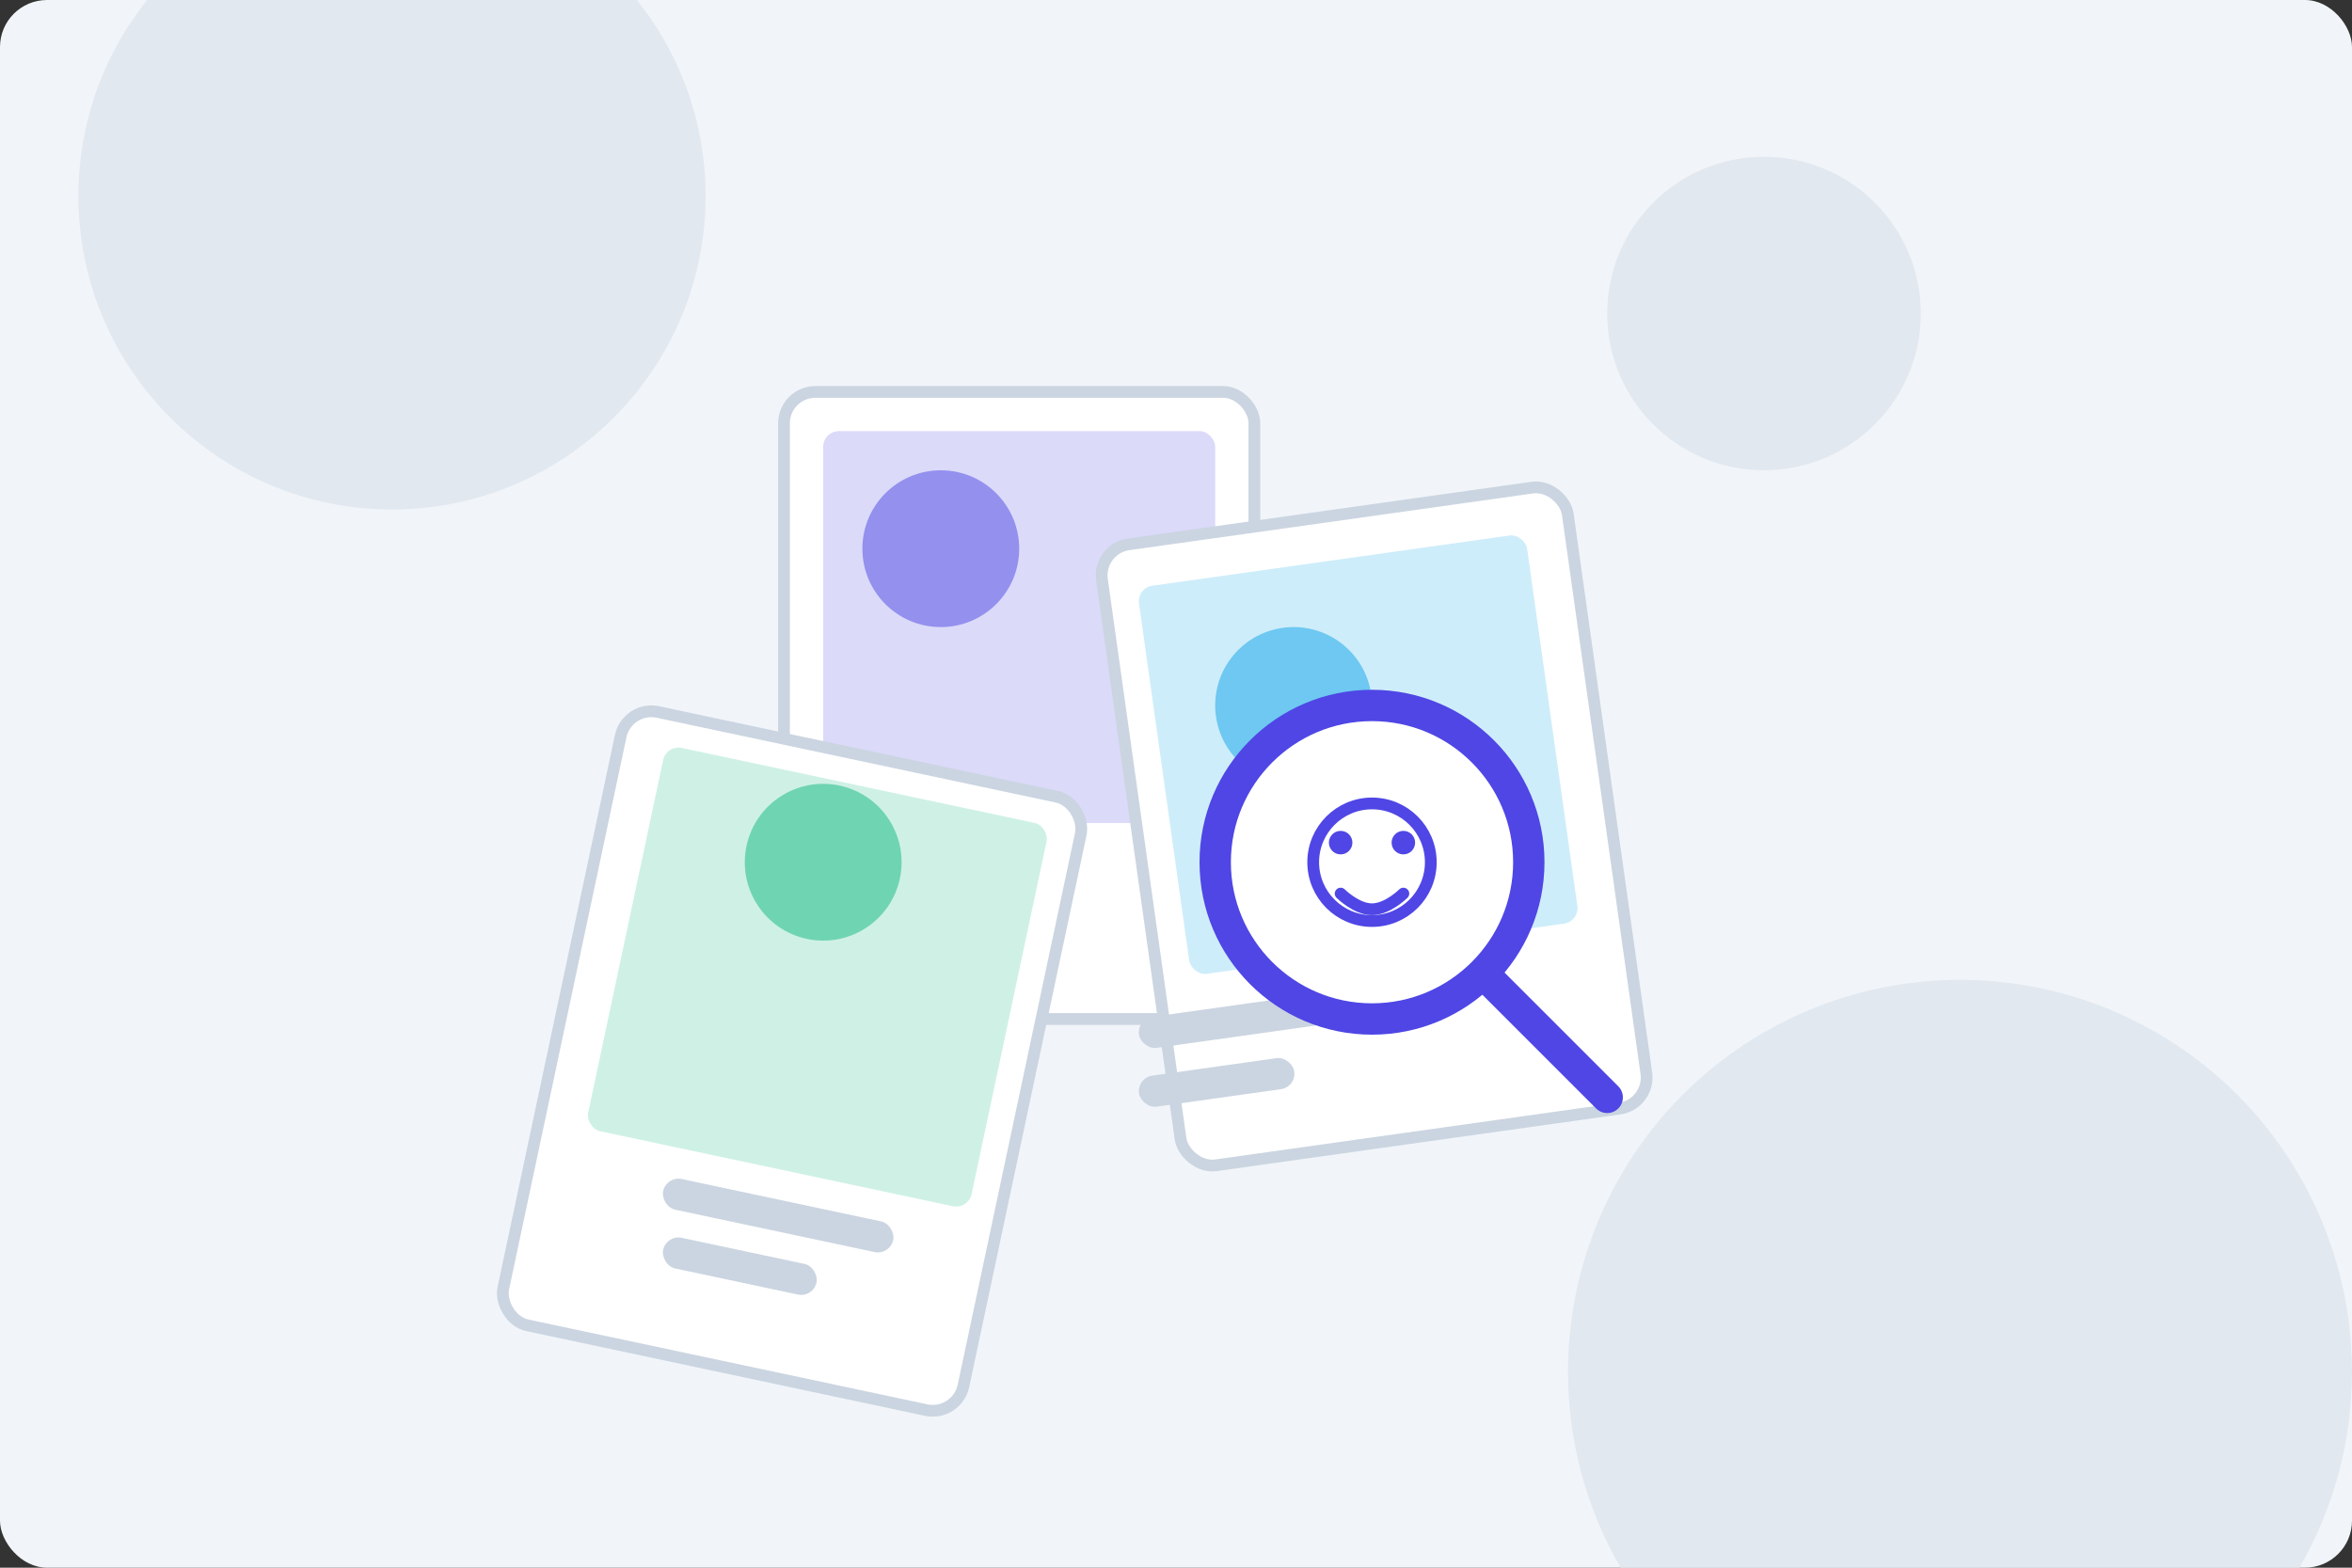 <svg width="600" height="400" viewBox="0 0 600 400" fill="none" xmlns="http://www.w3.org/2000/svg">
  <rect x="0" y="0" width="600" height="400" fill="#333333" stroke="none"/>
  <rect width="600" height="400" rx="12" fill="#F1F5F9"/>
  
  <!-- Background Elements -->
  <circle cx="100" cy="50" r="80" fill="#E2E8F0"/>
  <circle cx="500" cy="350" r="100" fill="#E2E8F0"/>
  <circle cx="450" cy="80" r="40" fill="#E2E8F0"/>
  
  <!-- Photo Frame Group -->
  <g transform="translate(200, 100)">
    <!-- Photo Frame 1 -->
    <rect x="0" y="0" width="120" height="160" rx="8" fill="white" stroke="#CBD5E1" stroke-width="3"/>
    <rect x="10" y="10" width="100" height="100" rx="4" fill="#4F46E5" opacity="0.2"/>
    <circle cx="40" cy="40" r="20" fill="#4F46E5" opacity="0.5"/>
    <rect x="10" y="120" width="60" height="8" rx="4" fill="#CBD5E1"/>
    <rect x="10" y="135" width="40" height="8" rx="4" fill="#CBD5E1"/>
    
    <!-- Photo Frame 2 -->
    <rect x="80" y="40" width="120" height="160" rx="8" fill="white" stroke="#CBD5E1" stroke-width="3" transform="rotate(-8 80 40)"/>
    <rect x="90" y="50" width="100" height="100" rx="4" fill="#0EA5E9" opacity="0.2" transform="rotate(-8 90 50)"/>
    <circle cx="130" cy="80" r="20" fill="#0EA5E9" opacity="0.5" transform="rotate(-8 130 80)"/>
    <rect x="90" y="160" width="60" height="8" rx="4" fill="#CBD5E1" transform="rotate(-8 90 160)"/>
    <rect x="90" y="175" width="40" height="8" rx="4" fill="#CBD5E1" transform="rotate(-8 90 175)"/>
    
    <!-- Photo Frame 3 -->
    <rect x="-40" y="80" width="120" height="160" rx="8" fill="white" stroke="#CBD5E1" stroke-width="3" transform="rotate(12 -40 80)"/>
    <rect x="-30" y="90" width="100" height="100" rx="4" fill="#10B981" opacity="0.2" transform="rotate(12 -30 90)"/>
    <circle cx="10" cy="120" r="20" fill="#10B981" opacity="0.5" transform="rotate(12 10 120)"/>
    <rect x="-30" y="200" width="60" height="8" rx="4" fill="#CBD5E1" transform="rotate(12 -30 200)"/>
    <rect x="-30" y="215" width="40" height="8" rx="4" fill="#CBD5E1" transform="rotate(12 -30 215)"/>
  </g>
  
  <!-- Magnifying Glass -->
  <g transform="translate(350, 220)">
    <circle cx="0" cy="0" r="40" fill="white" stroke="#4F46E5" stroke-width="8"/>
    <line x1="30" y1="30" x2="60" y2="60" stroke="#4F46E5" stroke-width="8" stroke-linecap="round"/>
    
    <!-- Face Icon -->
    <circle cx="0" cy="0" r="15" fill="none" stroke="#4F46E5" stroke-width="3"/>
    <circle cx="-8" cy="-5" r="3" fill="#4F46E5"/>
    <circle cx="8" cy="-5" r="3" fill="#4F46E5"/>
    <path d="M-8 8C-8 8 -4 12 0 12C4 12 8 8 8 8" stroke="#4F46E5" stroke-width="3" stroke-linecap="round"/>
  </g>
</svg> 